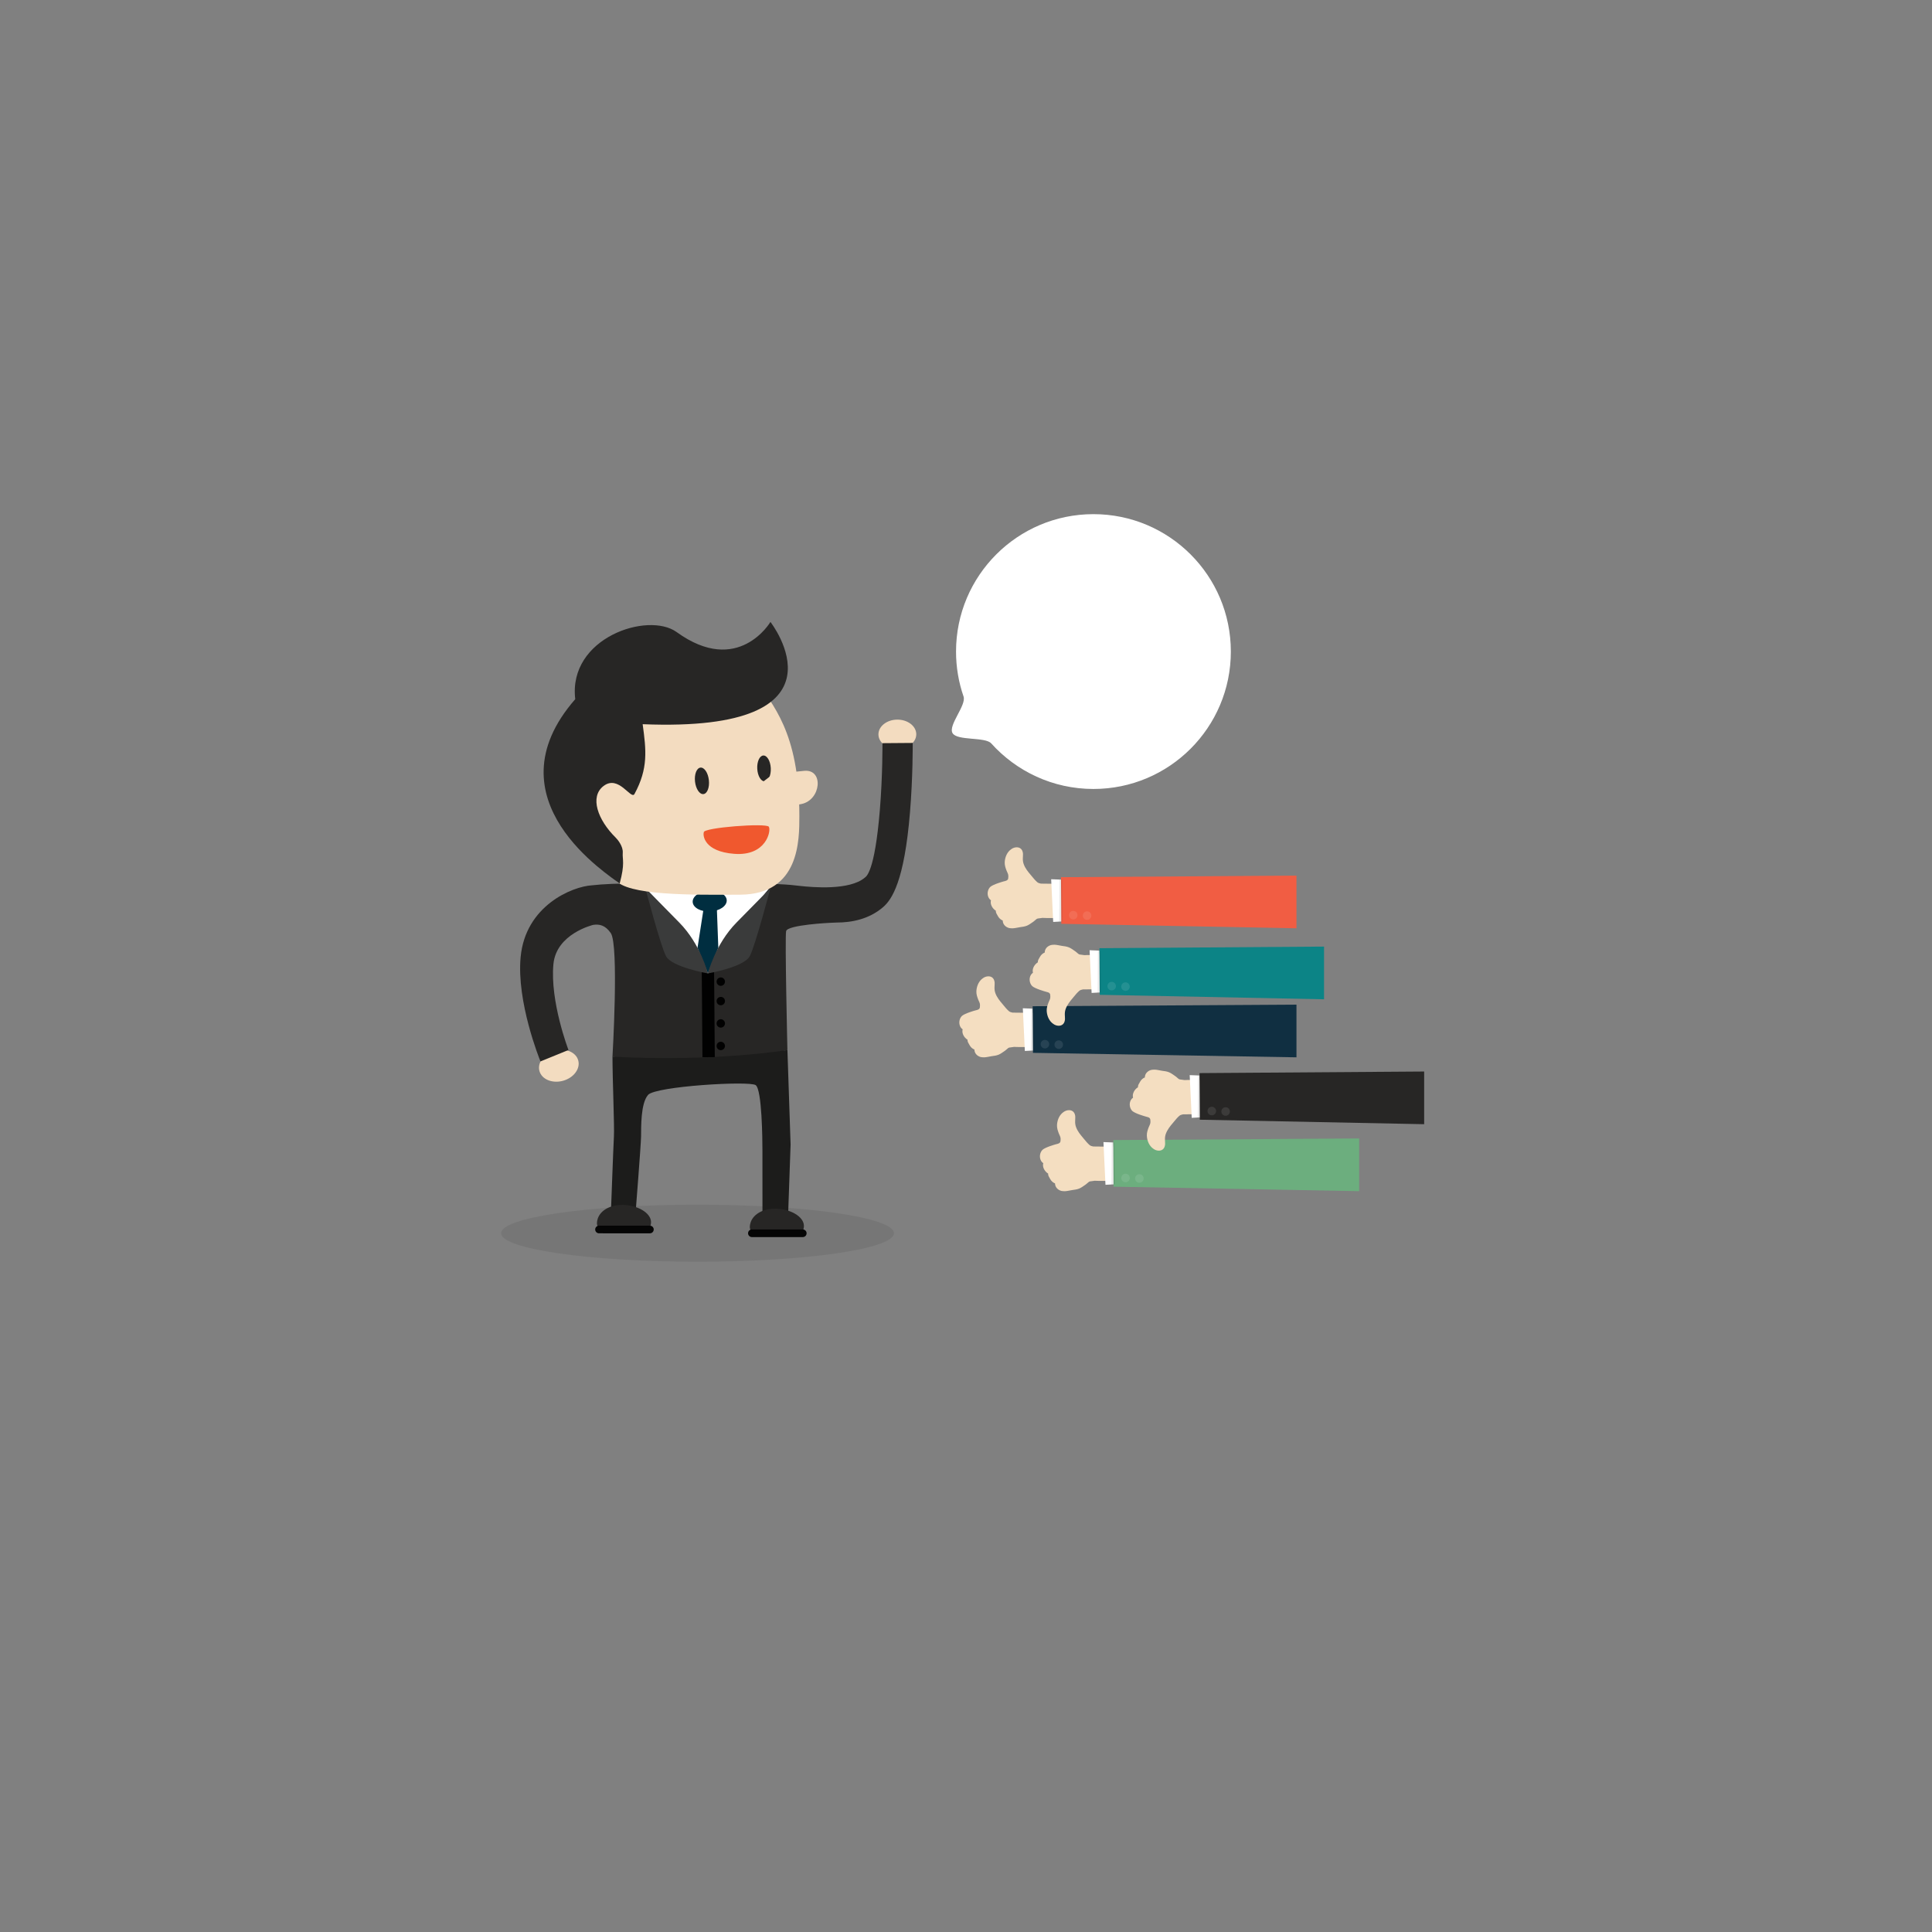 <svg xmlns="http://www.w3.org/2000/svg" xmlns:xlink="http://www.w3.org/1999/xlink" width="250" height="250" viewBox="0 0 250 250" enable-background="new 0 0 595.28 841.89"><rect x="0" y="0" width="250" height="250" fill="#808080" stroke="none"/><g transform="translate(-67.779 -203.051)"><g><g><path d="M202.69 351.827c.354-.324 1.656-.693 1.718-.707.575-.128.614-.23.616-.683 0-.298-.13-.436-.237-.728-.124-.336-.252-.683-.232-1.087.04-.72.356-1.347.85-1.677.197-.15.456-.24.703-.24.366 0 .64.19.75.525.08.226.067.446.053.678l-.008.177c-.014.32.026.583.123.833.184.5.552.963.853 1.312l.164.2c.23.278.468.568.738.8.133.1.274.137.457.175l1.093.012 1.933.02v4.428s-1.177 0-1.933-.006c-.27-.002-.468-.004-.505-.006-.12-.007-.238-.014-.345-.014h-.05c-.1.02-.203.03-.31.043-.094.01-.193.02-.296.04-.115.02-.235.13-.35.234-.067.06-.133.12-.198.164l-.196.137c-.2.14-.408.286-.644.388-.29.12-.61.16-.923.2-.15.018-.69.146-.94.146-.172 0-.322-.012-.46-.038-.497-.136-.814-.524-.814-.97-.253-.097-.48-.3-.622-.56-.128-.233-.31-.48-.263-.702-.48-.302-.774-.87-.64-1.355-.212-.14-.36-.375-.41-.66-.07-.402.058-.823.325-1.078z" fill="#f4dec1"/><g><path fill="#fff" d="M211.855 350.886l-1.29-.05.263 5.527 1.205-.067z"/><path fill="#6cae7e" d="M211.84 350.575l.035 6.032 31.78.58v-6.82z"/><g fill="#fff"><circle cx="213.425" cy="355.483" r=".552" opacity=".1"/><circle cx="215.214" cy="355.544" r=".552" opacity=".1"/></g></g><g><defs><path id="a" d="M211.98 350.892l-1.47-.044.106 5.532 1.417-.084z"/></defs><clipPath id="b"><use xlink:href="#a" overflow="visible" width="100%" height="100%"/></clipPath><path clip-path="url(#b)" opacity=".1" fill="#231f20" d="M211.647 350.57l-.042 6.04 11.07.902 3.665-6.718z"/></g></g><g><path d="M195.925 317.813c.354-.324 1.656-.693 1.718-.707.575-.128.614-.23.616-.683 0-.298-.13-.436-.238-.728-.124-.335-.252-.682-.232-1.086.04-.72.356-1.348.85-1.678.197-.15.456-.24.703-.24.366 0 .64.19.75.525.08.226.067.445.053.677l-.01.177c-.013.32.027.584.124.834.184.5.552.963.853 1.312l.164.2c.23.278.468.568.738.8.133.1.274.137.457.175.02.002.506.007 1.093.013l1.933.02v4.427s-1.177 0-1.933-.006c-.27 0-.468-.003-.504-.005-.12-.008-.237-.015-.344-.015h-.05c-.1.02-.203.03-.31.043-.094.01-.193.02-.296.04-.115.02-.235.13-.35.234-.067.06-.133.12-.198.164-.066.044-.13.09-.196.136-.2.14-.408.286-.644.388-.29.12-.61.16-.923.2-.153.018-.69.146-.942.146-.17 0-.32-.013-.46-.04-.496-.135-.813-.523-.813-.97-.252-.096-.478-.3-.62-.56-.13-.232-.31-.48-.264-.7-.48-.303-.773-.87-.64-1.356-.21-.14-.358-.375-.41-.66-.07-.4.058-.822.325-1.077z" fill="#f4dec1"/><g><path fill="#fff" d="M205.09 316.873l-1.29-.05.262 5.526 1.205-.067z"/><path fill="#f15d43" d="M205.075 316.56l.035 6.033 30.432.58v-6.818z"/><g fill="#fff"><circle cx="206.659" cy="321.47" r=".552" opacity=".1"/><circle cx="208.448" cy="321.531" r=".552" opacity=".1"/></g></g><g><defs><path id="c" d="M205.215 316.878l-1.472-.043.107 5.532 1.417-.084z"/></defs><clipPath id="d"><use xlink:href="#c" overflow="visible" width="100%" height="100%"/></clipPath><path clip-path="url(#d)" opacity=".1" fill="#231f20" d="M204.88 316.557l-.04 6.038 11.07.904 3.665-6.72z"/></g></g><g><path d="M192.257 334.51c.354-.325 1.655-.694 1.718-.708.575-.128.614-.23.616-.683.002-.3-.128-.437-.236-.73-.124-.334-.252-.68-.232-1.086.04-.72.356-1.347.85-1.677.197-.15.456-.24.703-.24.366 0 .64.19.75.525.08.226.067.445.053.677l-.01.176c-.013.32.027.583.124.833.184.497.552.962.853 1.31l.164.2c.23.28.467.57.737.8.133.1.274.138.457.176l1.093.012 1.933.02v4.428s-1.177 0-1.933-.006c-.27 0-.468-.003-.504-.005-.12-.007-.238-.014-.345-.014h-.05c-.1.022-.203.032-.31.044-.094.01-.193.02-.296.04-.115.02-.235.13-.35.234-.067.06-.133.12-.198.164-.066.044-.13.09-.196.136-.2.14-.408.286-.644.388-.29.12-.612.16-.923.198-.15.02-.688.147-.94.147-.17 0-.32-.012-.46-.038-.496-.136-.813-.524-.813-.97-.253-.097-.478-.3-.62-.56-.13-.233-.31-.48-.264-.702-.48-.302-.774-.87-.64-1.356-.212-.14-.36-.375-.41-.66-.07-.4.058-.82.324-1.075z" fill="#f4dec1"/><g><path fill="#fff" d="M201.422 333.57l-1.29-.05.263 5.525 1.206-.066z"/><path fill="#102f41" d="M201.408 333.257l.034 6.032 34.1.58v-6.82z"/><g fill="#fff"><circle cx="202.992" cy="338.166" r=".552" opacity=".1"/><circle cx="204.781" cy="338.226" r=".553" opacity=".1"/></g></g><g><defs><path id="e" d="M201.548 333.574l-1.472-.043.107 5.532 1.418-.083z"/></defs><clipPath id="f"><use xlink:href="#e" overflow="visible" width="100%" height="100%"/></clipPath><path clip-path="url(#f)" opacity=".1" fill="#231f20" d="M201.214 333.253l-.042 6.038 11.07.905 3.666-6.718z"/></g></g><g><path d="M214.314 346.823c.354.324 1.655.693 1.718.707.575.128.614.23.616.683 0 .298-.13.436-.237.728-.123.336-.25.683-.23 1.088.038.72.355 1.347.85 1.677.196.15.455.24.702.24.366 0 .64-.19.75-.525.08-.226.067-.445.053-.677l-.01-.177c-.013-.32.027-.583.124-.833.183-.5.55-.963.852-1.312l.164-.198c.23-.28.468-.57.738-.8.133-.1.274-.138.457-.176l1.094-.012 1.933-.02v-4.427s-1.177 0-1.933.005c-.27 0-.468.003-.505.005-.122.007-.24.013-.346.013h-.05c-.1-.02-.203-.03-.31-.043-.094-.01-.193-.02-.296-.04-.115-.02-.235-.13-.35-.234-.067-.06-.133-.12-.198-.164l-.196-.137c-.2-.14-.408-.286-.644-.388-.29-.12-.61-.16-.923-.198-.15-.02-.69-.147-.94-.147-.172 0-.322.013-.46.04-.497.135-.814.523-.814.97-.252.096-.478.3-.62.56-.13.232-.31.48-.264.7-.48.303-.775.87-.642 1.357-.21.14-.358.375-.41.66-.068.4.06.82.326 1.076z" fill="#f4dec1"/><g><path fill="#fff" d="M223.015 342.22l-1.29-.048.263 5.526 1.205-.066z"/><path fill="#272625" d="M223 341.91l.035 6.032 29.03.58v-6.818z"/><g fill="#fff"><circle cx="224.585" cy="346.819" r=".552" opacity=".1"/><circle cx="226.374" cy="346.88" r=".552" opacity=".1"/></g></g><g><defs><path id="g" d="M223.14 342.227l-1.47-.043.106 5.532 1.417-.084z"/></defs><clipPath id="h"><use xlink:href="#g" overflow="visible" width="100%" height="100%"/></clipPath><path clip-path="url(#h)" opacity=".1" fill="#231f20" d="M222.807 341.906l-.042 6.038 11.07.904 3.665-6.718z"/></g></g><g><path d="M201.358 330.66c.354.324 1.655.693 1.718.707.575.128.614.23.616.683 0 .298-.13.436-.237.728-.124.335-.252.682-.232 1.086.04.72.356 1.347.85 1.677.197.152.456.242.703.242.366 0 .64-.192.75-.526.08-.226.067-.445.052-.677l-.01-.178c-.013-.32.027-.583.124-.833.184-.5.552-.964.853-1.313l.164-.2c.23-.278.467-.568.737-.8.133-.1.274-.137.457-.175l1.093-.012 1.933-.02v-4.427s-1.177 0-1.933.006c-.27 0-.468.002-.504.004-.12.007-.238.014-.345.014h-.05c-.1-.02-.203-.03-.31-.043-.094-.01-.193-.02-.296-.04-.115-.02-.235-.13-.35-.234-.067-.06-.133-.12-.198-.163-.066-.044-.13-.09-.196-.136-.2-.14-.408-.285-.644-.386-.29-.12-.61-.16-.923-.2-.15-.018-.688-.146-.94-.146-.17 0-.32.013-.46.04-.496.135-.813.523-.813.97-.252.096-.478.3-.62.56-.13.232-.31.48-.264.7-.48.303-.774.87-.64 1.356-.212.14-.36.376-.41.66-.07.4.058.82.325 1.076z" fill="#f4dec1"/><g><path fill="#fff" d="M210.06 326.06l-1.29-.05.263 5.526 1.205-.067z"/><path fill="#0c8486" d="M210.045 325.747l.035 6.032 29.03.58v-6.82z"/><g fill="#fff"><circle cx="211.629" cy="330.656" r=".552" opacity=".1"/><circle cx="213.419" cy="330.717" r=".552" opacity=".1"/></g></g><g><defs><path id="i" d="M210.185 326.065l-1.472-.044.107 5.533 1.418-.084z"/></defs><clipPath id="j"><use xlink:href="#i" overflow="visible" width="100%" height="100%"/></clipPath><path clip-path="url(#j)" opacity=".1" fill="#231f20" d="M209.85 325.743l-.04 6.04 11.07.902 3.665-6.718z"/></g></g></g><path d="M227.05 287.363c0 9.82-7.96 17.78-17.78 17.78-5.25 0-9.97-2.276-13.225-5.896-.785-.873-4.404-.313-5.006-1.328-.602-1.017 1.815-3.608 1.423-4.74-.63-1.823-.973-3.78-.973-5.817 0-9.82 7.96-17.78 17.78-17.78s17.78 7.96 17.78 17.78z" fill="#fff"/><ellipse cx="158.037" cy="362.627" rx="25.418" ry="3.69" opacity=".1" fill="#231f20"/><g><ellipse transform="matrix(.965 -.263 .263 .965 -84.771 48.902)" cx="140.128" cy="340.835" rx="2.602" ry="2.023" fill="#f3dcc0"/><ellipse transform="matrix(1 -.006 .006 1 -1.806 1.122)" cx="183.914" cy="298.055" rx="2.448" ry="1.904" fill="#f3dcc0"/><path d="M185.883 299.186l-3.913.03c0 .043.028 4.218-.34 8.664-.67 8.113-1.786 8.598-1.934 8.726-1.973 1.7-6.836 1.256-8.364 1.086-1.432-.19-3.7-.337-6.35-.24-1.463.053-3.927.824-6.28.81-2.674-.017-7.3-.865-8.24-.88-2.55-.037-4.718.07-6.085.227-2.556.155-8.6 2.63-9.228 9.282-.547 5.786 2.44 13.194 2.568 13.507l3.624-1.478c-.028-.068-2.404-6.286-1.95-11.11.372-3.93 5.078-5.06 5.135-5.077.787-.122 1.568.013 2.29 1.062 1.07 1.554.217 15.997.217 15.997s5.373 1.024 11.638.717c6.265-.306 11-1.59 11-1.59s-.343-14.562-.168-15.382c.175-.82 5.744-1.077 5.75-1.078l.782-.032c1.976 0 4.216-.443 6.01-1.99 1.143-.985 2.75-3.33 3.485-12.263.383-4.618.354-8.813.353-8.99z" fill="#272625"/><path d="M147.034 339.782c0 3.026.263 8.99.186 10.324-.077 1.334-.384 9.735-.384 9.735l3.173.325s.706-8.92.724-10.06c.018-1.137-.07-4.26.907-5.378.978-1.117 13.102-1.84 13.924-1.262.822.58.874 7.104.874 8.48l.004 9.346h3.283l.357-10.144-.41-12.226s-9.26 1.57-22.638.862z" fill="#1c1c1b"/><g><path d="M148.6 362.393c-1.906.06-4.104.2-3.465-1.677.36-1.062 1.714-1.893 3.615-1.73 1.9.16 3.365 1.2 3.27 2.317-.095 1.117-.987 1.01-3.42 1.09z" fill="#272625"/><path d="M152.37 362.153c-.002.274-.226.493-.5.49l-6.584-.002c-.273-.002-.492-.226-.49-.5.003-.274.227-.493.5-.49l6.585.002c.274.003.493.227.49.5z" fill="#050505"/></g><g><path d="M168.384 362.88c-1.907.062-4.105.202-3.466-1.676.36-1.062 1.714-1.893 3.615-1.73 1.9.16 3.365 1.2 3.27 2.317-.096 1.118-.987 1.013-3.42 1.09z" fill="#272625"/><path d="M172.153 362.64c-.003.275-.227.494-.5.49h-6.585c-.273-.004-.492-.228-.49-.502.004-.274.228-.493.502-.49l6.584.002c.273.004.492.228.49.5z" fill="#050505"/></g><path stroke-miterlimit="10" fill="none" stroke="#010101" stroke-width="1.597" d="M159.38 328.357l.096 11.49"/><circle cx="161.048" cy="332.59" r=".543" fill="#010101"/><circle cx="161.048" cy="330.074" r=".543" fill="#010101"/><circle cx="161.048" cy="335.482" r=".543" fill="#010101"/><circle cx="161.048" cy="338.398" r=".543" fill="#010101"/><path d="M151.39 318.172c2.47 1.968 7.99 10.84 7.99 10.84s5.8-8.542 7.886-10.945c-.928 0-13.557.105-15.876.105z" fill="#fff"/><g><g><ellipse transform="matrix(.999 -.052 .052 .999 -16.377 8.715)" cx="159.534" cy="319.552" rx="2.205" ry="1.346" fill="#002e40"/></g></g><path fill="#002e40" d="M159.38 329.012l1.348-3.328-.21-5.697h-1.595l-.886 5.706z"/><path d="M167.473 317.963s-1.93 7.372-2.668 8.804c-.738 1.432-5.425 2.244-5.425 2.244s.94-3.778 3.7-6.58c2.757-2.805 4.393-4.467 4.393-4.467z" fill="#3a3b3b"/><path d="M151.287 317.963s1.93 7.372 2.668 8.804c.738 1.432 5.425 2.244 5.425 2.244s-.94-3.778-3.7-6.58l-4.393-4.467z" fill="#3a3b3b"/><g><path d="M147.385 316.868c1.428 2.06 9.783 1.996 16.195 1.954 7.715-.05 7.63-7.16 7.636-10.156.024-11.09-3.66-14.49-5.485-17.534-1.825-3.045-14.36-.72-16.9 2.482-2.54 3.2-3.985 6.484-4.634 11.344-.65 4.862 1.62 9.646 3.19 11.91z" fill="#f3dcc0"/><path d="M150.938 296.762c27.784 1.135 16.535-13.232 16.535-13.232s-4.166 7.08-12.137 1.312c-3.71-2.685-14.07.73-13.12 8.68-11.408 13.06 4.52 22.825 5.745 23.87.718-2.634.337-3.108.402-3.99.064-.858-.688-1.74-.908-1.956-2.337-2.3-3.397-5.284-1.588-6.68 1.98-1.527 3.57 1.845 4.016 1.022 1.797-3.313 1.512-5.665 1.056-9.026z" fill="#272625"/><g fill="#272625"><ellipse transform="matrix(.999 -.055 .055 .999 -16.266 9.541)" cx="166.443" cy="302.4" rx=".875" ry="1.673"/><ellipse transform="matrix(.994 -.112 .112 .994 -32.959 19.594)" cx="158.464" cy="304.071" rx=".901" ry="1.724"/></g><path d="M158.85 310.757c-.134.392.027 2.483 3.942 2.78 4.142.316 4.79-2.987 4.476-3.504-.313-.517-8.575.108-8.418.724" fill="#f0582e"/><path d="M161.356 308.177s7.603-.56 10.135-1.087c2.534-.525 2.91-4.514.374-4.295-2.536.22-4.186.524-4.186.524l-6.322 4.857z" fill="#f3dcc0"/></g></g><path fill="none" d="M127.612 261.03h115.943V376.97H127.612z"/></g></svg>